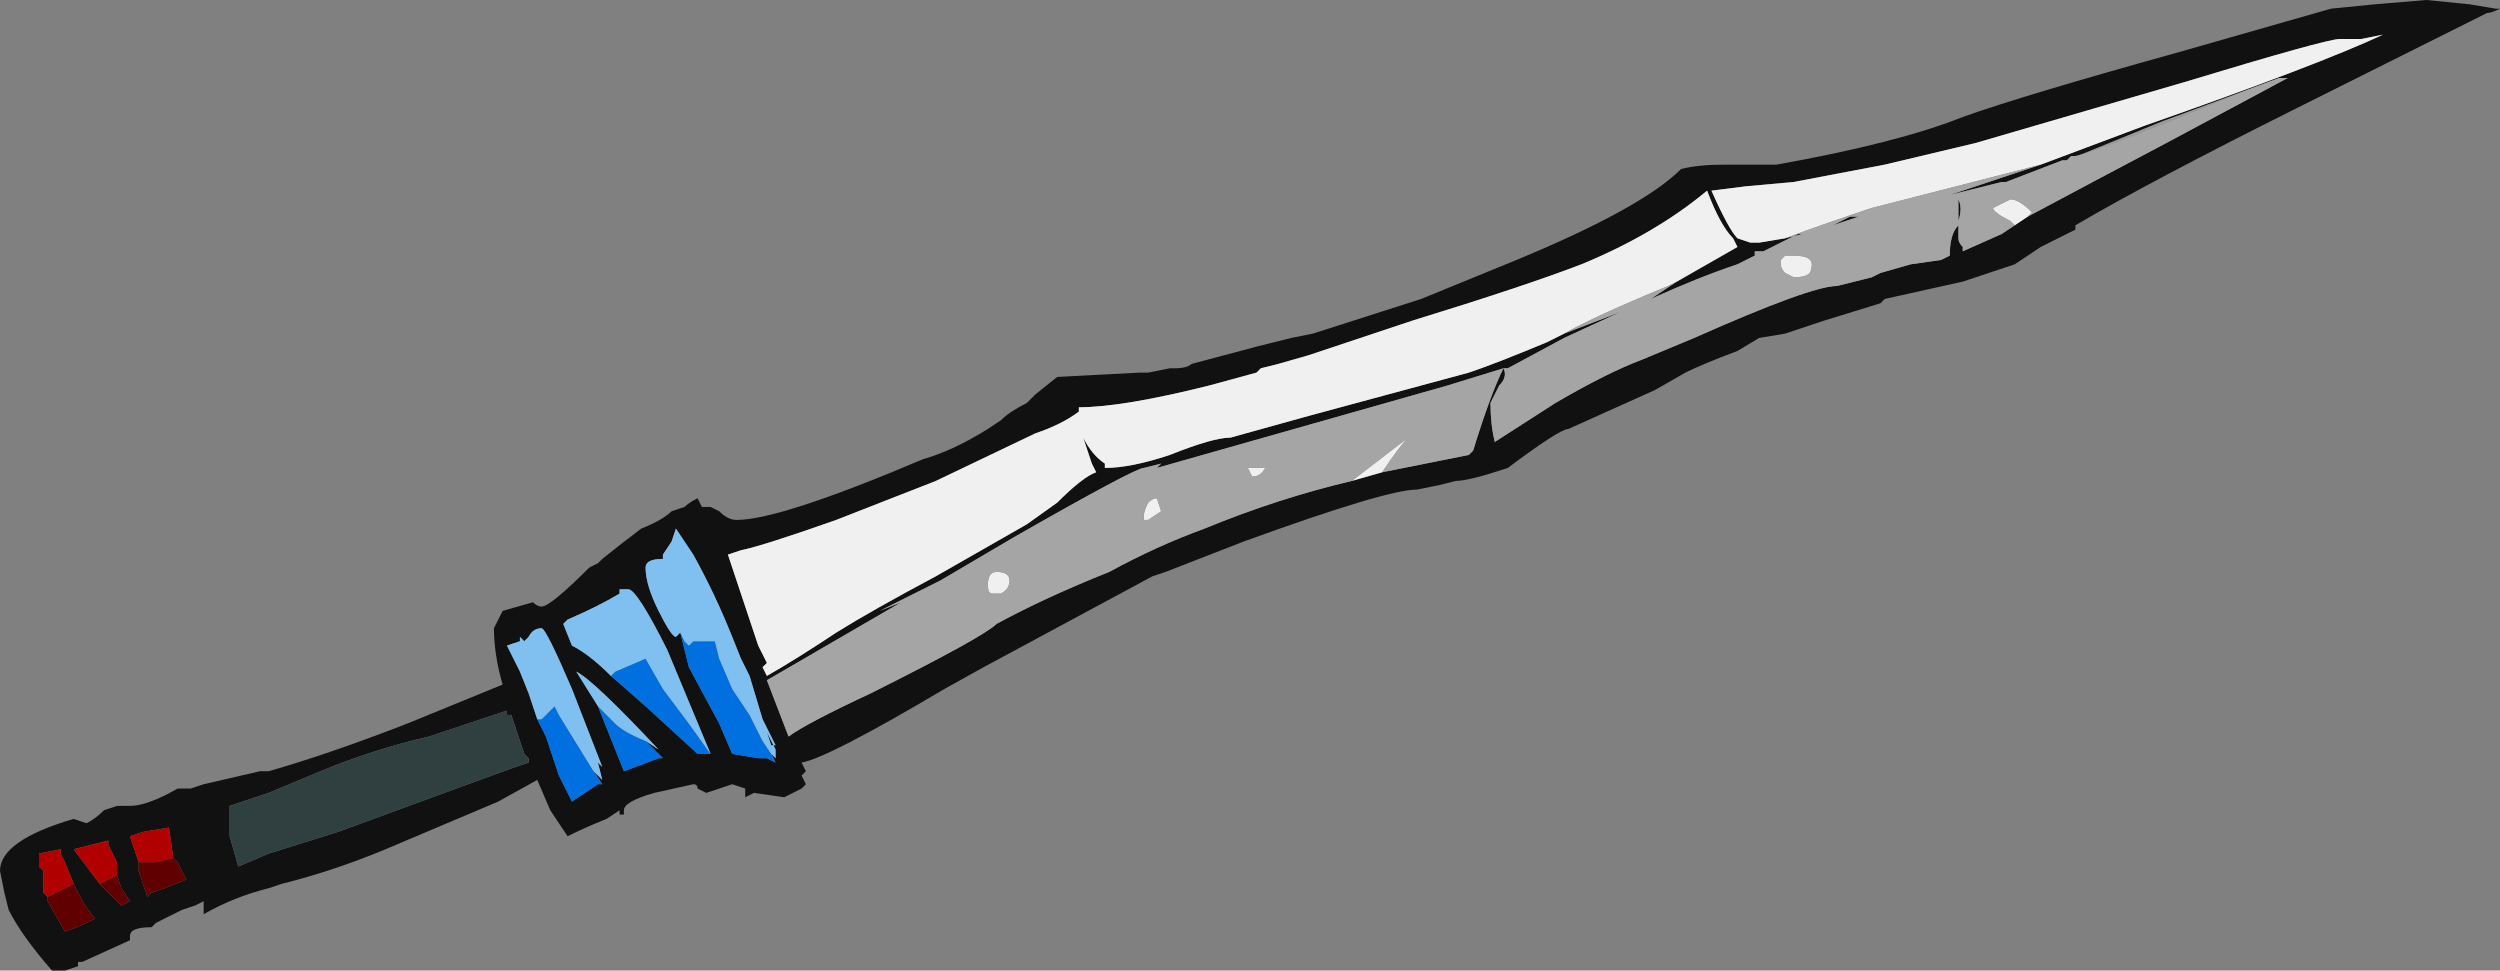 <?xml version="1.0" encoding="UTF-8" standalone="no"?>
<svg xmlns:ffdec="https://www.free-decompiler.com/flash" xmlns:xlink="http://www.w3.org/1999/xlink" ffdec:objectType="frame" height="78.4px" width="201.95px" xmlns="http://www.w3.org/2000/svg">
  <rect width="100%" height="100%" fill="#808080" stroke="none"/>
  <g transform="matrix(1.0, 0.0, 0.0, 1.0, 92.05, 45.15)">
    <use ffdec:characterId="1185" height="11.2" transform="matrix(7.0, 0.0, 0.0, 7.0, -92.05, -45.15)" width="28.85" xlink:href="#shape0"/>
  </g>
  <defs>
    <g id="shape0" transform="matrix(1.0, 0.0, 0.0, 1.0, 13.15, 6.45)">
      <path d="M-5.5 2.3 L-5.5 2.3" fill="#666666" fill-rule="evenodd" stroke="none"/>
      <path d="M10.7 -4.6 L11.8 -5.05 13.15 -5.55 12.75 -5.4 Q11.05 -4.7 10.8 -4.65 L10.75 -4.65 10.7 -4.6" fill="#999999" fill-rule="evenodd" stroke="none"/>
      <path d="M2.0 -2.6 L3.25 -3.0 4.35 -3.45 Q5.8 -4.05 6.25 -4.5 6.45 -4.55 6.75 -4.55 L7.35 -4.55 Q8.75 -4.8 9.5 -5.1 10.2 -5.35 12.0 -5.85 L13.75 -6.35 14.25 -6.4 14.85 -6.45 15.35 -6.4 15.65 -6.35 15.7 -6.35 Q15.6 -6.3 15.55 -6.3 L13.35 -5.2 Q11.65 -4.35 10.8 -3.85 L10.8 -3.8 10.4 -3.6 10.1 -3.4 9.5 -3.2 8.6 -3.0 8.55 -2.95 7.9 -2.75 7.45 -2.6 7.15 -2.55 6.9 -2.4 Q6.5 -2.25 6.3 -2.15 L5.95 -1.95 4.95 -1.5 Q4.85 -1.5 4.25 -1.05 3.8 -0.9 3.65 -0.9 L3.45 -0.85 3.2 -0.8 Q2.85 -0.8 1.2 -0.2 L0.3 0.15 0.15 0.2 -1.8 1.25 -2.25 1.5 Q-3.6 2.3 -3.9 2.35 L-3.85 2.45 -3.9 2.5 -3.85 2.6 -3.9 2.65 -4.1 2.75 -4.45 2.7 -4.55 2.75 -4.55 2.65 -4.7 2.6 -5.0 2.7 -5.1 2.65 Q-5.1 2.6 -5.15 2.6 L-5.6 2.7 Q-5.95 2.8 -5.95 2.9 L-5.95 2.95 -6.0 2.95 -6.0 2.9 -6.15 3.0 Q-6.4 3.1 -6.6 3.2 L-6.8 2.9 -6.95 2.55 -7.4 2.8 -8.7 3.35 Q-9.3 3.6 -9.9 3.75 L-10.05 3.8 Q-10.45 3.9 -10.8 4.1 L-10.8 3.95 -10.9 4.0 -11.05 4.05 -11.35 4.2 -11.4 4.25 Q-11.65 4.25 -11.65 4.35 L-11.65 4.4 -12.2 4.65 -12.25 4.65 -12.25 4.7 -12.4 4.75 -12.55 4.75 Q-12.9 4.35 -13.05 4.05 L-13.1 3.85 -13.15 3.6 Q-13.15 3.25 -12.3 3.0 L-12.15 3.05 Q-12.05 3.0 -11.95 2.9 L-11.8 2.85 -11.65 2.85 Q-11.45 2.85 -11.1 2.65 L-10.95 2.65 -10.8 2.6 -10.15 2.45 -10.05 2.45 Q-9.35 2.25 -8.45 1.9 L-7.35 1.45 Q-7.45 1.1 -7.45 0.8 L-7.35 0.6 -7.0 0.5 Q-6.95 0.55 -6.9 0.55 -6.8 0.55 -6.35 0.1 L-6.25 0.05 -6.2 0.0 Q-5.95 -0.2 -5.75 -0.35 -5.5 -0.45 -5.4 -0.55 L-5.25 -0.6 Q-5.2 -0.65 -5.1 -0.7 L-5.05 -0.6 -4.95 -0.6 -4.85 -0.55 Q-4.75 -0.45 -4.65 -0.45 -4.15 -0.45 -2.5 -1.15 -2.15 -1.25 -1.75 -1.5 L-1.6 -1.6 Q-1.5 -1.7 -1.3 -1.8 L-1.2 -1.9 -0.95 -2.1 0.0 -2.15 0.1 -2.15 0.35 -2.2 0.4 -2.2 Q0.55 -2.2 0.6 -2.25 L1.35 -2.45 1.75 -2.55 2.0 -2.6 M6.2 -3.2 L6.9 -3.6 6.85 -3.7 Q6.7 -3.85 6.55 -4.25 5.95 -3.75 5.1 -3.4 4.45 -3.15 3.15 -2.75 L1.95 -2.35 1.6 -2.25 1.4 -2.2 1.35 -2.15 0.8 -2.0 Q-0.2 -1.75 -0.7 -1.75 L-0.7 -1.7 Q-0.9 -1.55 -1.2 -1.45 L-2.35 -0.9 -3.5 -0.45 Q-4.35 -0.15 -4.6 -0.1 L-4.75 -0.05 -4.4 1.0 -4.3 1.2 -4.35 1.25 -4.3 1.35 Q-3.95 1.15 -3.5 0.85 -3.1 0.6 -2.35 0.2 L-1.3 -0.4 -0.95 -0.65 Q-0.65 -0.95 -0.5 -1.0 L-0.55 -1.1 -0.65 -1.4 Q-0.55 -1.2 -0.4 -1.1 L-0.4 -1.05 Q-0.1 -1.05 0.35 -1.2 0.85 -1.4 1.05 -1.4 L1.95 -1.65 3.8 -2.15 Q4.1 -2.25 4.7 -2.5 L4.9 -2.6 5.55 -2.85 4.9 -2.55 4.25 -2.2 4.2 -2.2 3.55 -2.0 0.2 -1.05 0.25 -1.1 0.05 -1.05 Q-0.05 -1.05 -1.45 -0.25 L-2.3 0.25 -3.0 0.6 -2.75 0.5 -4.3 1.4 -4.05 2.05 Q-3.85 1.9 -3.1 1.55 -1.8 0.9 -1.65 0.75 -1.1 0.45 -0.35 0.15 0.2 -0.15 0.75 -0.35 1.6 -0.7 2.45 -0.9 L2.8 -1.0 3.8 -1.2 3.85 -1.25 Q4.05 -1.9 4.2 -2.2 4.25 -2.1 4.15 -2.0 4.1 -1.9 4.05 -1.8 4.05 -1.55 4.1 -1.35 L4.8 -1.8 Q5.4 -2.15 5.8 -2.3 L6.4 -2.55 Q7.75 -3.15 8.05 -3.15 L8.45 -3.25 8.55 -3.3 8.9 -3.4 9.25 -3.45 9.35 -3.5 Q9.35 -3.75 9.45 -3.85 L9.45 -3.7 Q9.45 -3.65 9.5 -3.6 L9.5 -3.55 9.95 -3.75 10.1 -3.85 10.25 -3.95 11.0 -4.35 11.85 -4.8 13.25 -5.55 13.15 -5.55 11.8 -5.05 10.7 -4.6 10.65 -4.6 10.0 -4.35 9.95 -4.35 9.35 -4.2 10.4 -4.55 11.6 -5.0 Q13.6 -5.7 14.35 -6.05 L14.1 -6.0 13.85 -6.0 Q13.7 -6.0 12.05 -5.5 L9.65 -4.8 8.6 -4.55 7.55 -4.35 7.0 -4.3 6.6 -4.25 Q6.8 -3.8 6.9 -3.7 L7.05 -3.65 7.15 -3.65 7.45 -3.7 7.65 -3.75 7.6 -3.75 7.2 -3.55 7.1 -3.55 7.1 -3.5 6.9 -3.4 Q6.45 -3.25 5.9 -3.0 L6.2 -3.2 M9.45 -4.15 Q9.5 -4.05 9.45 -3.9 9.45 -3.85 9.45 -3.95 L9.45 -4.15 M8.0 -3.85 L8.2 -3.95 8.3 -3.95 8.0 -3.85 M-4.35 2.1 L-4.25 2.25 -4.2 2.3 -4.2 2.2 -4.3 2.0 -4.25 2.15 -4.2 2.15 -4.35 1.85 -4.5 1.35 -4.6 1.15 -4.7 0.9 Q-4.9 0.4 -5.15 -0.05 L-5.35 -0.35 -5.4 -0.2 -5.5 -0.05 -5.5 0.0 Q-5.7 0.0 -5.7 0.1 -5.7 0.3 -5.55 0.6 -5.4 0.9 -5.35 0.9 L-5.3 0.85 -5.2 1.25 -4.85 1.9 -4.7 2.25 -4.4 2.3 -4.3 2.3 -4.2 2.35 -4.25 2.25 -4.35 2.1 M-6.1 1.35 L-5.7 1.7 -5.1 2.25 -4.95 2.25 -5.2 1.9 -4.95 2.25 -5.45 1.05 Q-5.8 0.35 -5.9 0.35 -6.05 0.35 -6.0 0.35 L-6.0 0.4 Q-6.25 0.55 -6.6 0.7 L-6.65 0.75 -6.55 1.0 Q-6.35 1.1 -6.1 1.35 M-5.5 2.3 L-5.7 2.1 -5.55 2.2 Q-6.3 1.4 -6.5 1.3 L-6.25 1.7 -5.95 2.45 -5.55 2.3 -5.5 2.3 -5.5 2.3 M-6.3 2.45 L-6.2 2.55 -6.25 2.35 -6.2 2.4 -6.55 1.5 Q-6.85 0.8 -6.9 0.8 -7.0 0.8 -7.05 0.9 L-7.1 0.95 -7.15 0.9 -7.15 0.95 -7.3 1.0 -7.15 1.3 -7.05 1.55 -6.95 1.85 -6.85 2.05 -6.7 2.5 -6.55 2.8 -6.25 2.6 -6.2 2.6 -6.3 2.45 M-7.3 1.8 L-7.3 1.75 -8.2 2.05 Q-8.85 2.2 -9.45 2.45 L-10.05 2.7 -10.5 2.85 -10.5 3.2 -10.4 3.55 -10.05 3.4 -9.25 3.15 -7.75 2.6 -7.2 2.4 -7.05 2.35 -7.05 2.3 -7.1 2.25 -7.25 1.8 -7.3 1.8 M-11.15 3.45 L-11.2 3.1 -11.5 3.15 -11.65 3.2 -11.55 3.5 -11.55 3.6 -11.45 3.9 -11.4 3.85 -11.25 3.8 -11.0 3.7 -11.1 3.5 -11.15 3.45 M-12.3 3.75 L-12.4 3.5 -12.45 3.4 -12.45 3.35 -12.7 3.4 -12.7 3.55 -12.65 3.6 -12.65 3.85 -12.6 3.9 -12.6 3.95 -12.4 4.3 Q-12.25 4.25 -12.05 4.15 -12.15 4.05 -12.25 3.85 L-12.3 3.75 M-11.8 3.65 L-11.8 3.5 -11.9 3.3 -11.9 3.25 -12.3 3.35 -12.0 3.75 -11.75 4.0 -11.65 3.95 -11.75 3.8 -11.8 3.65" fill="#111111" fill-rule="evenodd" stroke="none"/>
      <path d="M-4.35 2.1 L-4.25 2.25 -4.2 2.35 -4.3 2.3 -4.4 2.3 -4.7 2.25 -4.85 1.9 -5.2 1.25 -5.3 0.85 -5.25 0.95 -5.2 1.0 -5.15 0.95 -4.9 0.95 -4.85 1.15 -4.7 1.5 -4.5 1.8 -4.35 2.1 M-6.1 1.35 L-6.05 1.3 -5.7 1.15 -5.5 1.5 -5.2 1.9 -4.95 2.25 -5.1 2.25 -5.7 1.7 -6.1 1.35 M-5.7 2.1 L-5.5 2.3 -5.55 2.3 -5.95 2.45 -6.25 1.7 -6.05 1.9 Q-5.95 2.0 -5.7 2.1 M-6.3 2.45 L-6.2 2.6 -6.25 2.6 -6.55 2.8 -6.7 2.5 -6.85 2.05 -6.95 1.85 -6.9 1.85 -6.75 1.7 -6.7 1.8 -6.3 2.45" fill="#0070e0" fill-rule="evenodd" stroke="none"/>
      <path d="M-5.3 0.85 L-5.35 0.9 Q-5.4 0.9 -5.55 0.6 -5.7 0.3 -5.7 0.1 -5.7 0.0 -5.5 0.0 L-5.5 -0.05 -5.4 -0.2 -5.35 -0.35 -5.15 -0.05 Q-4.9 0.4 -4.7 0.9 L-4.6 1.15 -4.5 1.35 -4.35 1.85 -4.2 2.15 -4.25 2.15 -4.3 2.0 -4.2 2.2 -4.2 2.3 -4.25 2.25 -4.35 2.1 -4.5 1.8 -4.7 1.5 -4.85 1.15 -4.9 0.95 -5.15 0.95 -5.2 1.0 -5.25 0.95 -5.3 0.85 M-5.2 1.9 L-5.5 1.5 -5.7 1.15 -6.05 1.3 -6.1 1.35 Q-6.35 1.1 -6.55 1.0 L-6.65 0.75 -6.6 0.7 Q-6.25 0.55 -6.0 0.4 L-6.0 0.35 Q-6.05 0.35 -5.9 0.35 -5.8 0.35 -5.45 1.05 L-4.95 2.25 -5.2 1.9 M-5.7 2.1 Q-5.95 2.0 -6.05 1.9 L-6.25 1.7 -6.5 1.3 Q-6.3 1.4 -5.55 2.2 L-5.7 2.1 M-6.95 1.85 L-7.05 1.55 -7.15 1.3 -7.3 1.0 -7.15 0.95 -7.15 0.9 -7.1 0.95 -7.05 0.9 Q-7.0 0.8 -6.9 0.8 -6.85 0.8 -6.55 1.5 L-6.2 2.4 -6.25 2.35 -6.2 2.55 -6.3 2.45 -6.7 1.8 -6.75 1.7 -6.9 1.85 -6.95 1.85" fill="#80c0f0" fill-rule="evenodd" stroke="none"/>
      <path d="M4.9 -2.6 L4.7 -2.5 Q4.1 -2.25 3.8 -2.15 L1.95 -1.65 1.05 -1.4 Q0.85 -1.4 0.35 -1.2 -0.1 -1.05 -0.4 -1.05 L-0.4 -1.1 Q-0.55 -1.2 -0.65 -1.4 L-0.55 -1.1 -0.5 -1.0 Q-0.65 -0.95 -0.95 -0.65 L-1.3 -0.4 -2.35 0.2 Q-3.1 0.6 -3.5 0.85 -3.95 1.15 -4.3 1.35 L-4.35 1.25 -4.3 1.2 -4.4 1.0 -4.75 -0.05 -4.6 -0.1 Q-4.35 -0.15 -3.5 -0.45 L-2.35 -0.9 -1.2 -1.45 Q-0.9 -1.55 -0.7 -1.7 L-0.7 -1.75 Q-0.2 -1.75 0.8 -2.0 L1.35 -2.15 1.4 -2.2 1.6 -2.25 1.95 -2.35 3.15 -2.75 Q4.45 -3.15 5.1 -3.4 5.95 -3.75 6.55 -4.25 6.7 -3.85 6.85 -3.7 L6.9 -3.6 6.2 -3.2 6.1 -3.15 Q5.25 -2.8 4.9 -2.6 M7.45 -3.7 L7.15 -3.65 7.05 -3.65 6.9 -3.7 Q6.8 -3.8 6.6 -4.25 L7.0 -4.3 7.55 -4.35 8.6 -4.55 9.65 -4.8 12.05 -5.5 Q13.7 -6.0 13.85 -6.0 L14.1 -6.0 14.35 -6.05 Q13.6 -5.7 11.6 -5.0 L10.4 -4.55 8.45 -4.05 Q7.85 -3.85 7.45 -3.7 M10.25 -3.95 L10.1 -3.85 10.05 -3.9 Q9.85 -4.0 9.85 -4.05 L10.05 -4.15 Q10.15 -4.15 10.3 -4.0 L10.25 -3.95 M2.8 -1.0 L2.45 -0.9 3.1 -1.4 Q3.0 -1.3 2.8 -1.0 M1.3 -0.95 L1.25 -1.05 1.45 -1.05 Q1.4 -0.95 1.3 -0.95 M0.1 -0.45 L0.05 -0.45 0.05 -0.5 Q0.05 -0.55 0.1 -0.65 0.15 -0.7 0.2 -0.7 L0.25 -0.55 0.1 -0.45 M7.45 -3.3 Q7.4 -3.35 7.4 -3.4 L7.4 -3.45 7.45 -3.5 7.55 -3.5 Q7.8 -3.5 7.75 -3.35 7.75 -3.25 7.55 -3.25 L7.45 -3.3 M-1.75 0.3 Q-1.75 0.15 -1.65 0.15 -1.5 0.15 -1.5 0.25 -1.5 0.35 -1.6 0.4 L-1.7 0.4 Q-1.75 0.4 -1.75 0.3" fill="#f0f0f0" fill-rule="evenodd" stroke="none"/>
      <path d="M4.9 -2.6 Q5.25 -2.8 6.1 -3.15 L6.2 -3.2 5.9 -3.0 Q6.45 -3.25 6.9 -3.4 L7.1 -3.5 7.1 -3.55 7.2 -3.55 7.6 -3.75 7.65 -3.75 7.45 -3.7 Q7.85 -3.85 8.45 -4.05 L10.4 -4.55 9.35 -4.2 9.95 -4.35 10.0 -4.35 10.65 -4.6 10.7 -4.6 10.75 -4.65 10.8 -4.65 Q11.05 -4.7 12.75 -5.4 L13.15 -5.55 13.25 -5.55 11.85 -4.8 11.0 -4.35 10.25 -3.95 10.3 -4.0 Q10.15 -4.15 10.05 -4.15 L9.85 -4.05 Q9.85 -4.0 10.05 -3.9 L10.1 -3.85 9.95 -3.75 9.5 -3.55 9.5 -3.6 Q9.45 -3.65 9.45 -3.7 L9.45 -3.85 Q9.35 -3.75 9.35 -3.5 L9.25 -3.45 8.9 -3.4 8.55 -3.3 8.45 -3.25 8.05 -3.15 Q7.75 -3.15 6.4 -2.55 L5.8 -2.3 Q5.4 -2.15 4.8 -1.8 L4.1 -1.35 Q4.05 -1.55 4.05 -1.8 4.1 -1.9 4.15 -2.0 4.25 -2.1 4.2 -2.2 4.05 -1.9 3.85 -1.25 L3.8 -1.2 2.8 -1.0 Q3.0 -1.3 3.1 -1.4 L2.45 -0.9 Q1.6 -0.7 0.75 -0.35 0.2 -0.15 -0.35 0.15 -1.1 0.45 -1.65 0.75 -1.8 0.9 -3.1 1.55 -3.85 1.9 -4.05 2.05 L-4.3 1.4 -2.75 0.5 -3.0 0.6 -2.3 0.25 -1.45 -0.25 Q-0.05 -1.05 0.05 -1.05 L0.25 -1.1 0.2 -1.05 3.55 -2.0 4.2 -2.2 4.25 -2.2 4.9 -2.55 5.55 -2.85 4.9 -2.6 M0.1 -0.45 L0.25 -0.55 0.2 -0.7 Q0.15 -0.7 0.1 -0.65 0.05 -0.55 0.05 -0.5 L0.05 -0.45 0.1 -0.45 M1.3 -0.95 Q1.4 -0.95 1.45 -1.05 L1.25 -1.05 1.3 -0.95 M9.45 -4.15 L9.45 -3.95 Q9.45 -3.85 9.45 -3.9 9.5 -4.05 9.45 -4.15 M8.0 -3.85 L8.3 -3.95 8.2 -3.95 8.0 -3.85 M7.45 -3.3 L7.55 -3.25 Q7.75 -3.25 7.75 -3.35 7.8 -3.5 7.55 -3.5 L7.45 -3.5 7.4 -3.45 7.4 -3.4 Q7.4 -3.35 7.45 -3.3 M-1.75 0.3 Q-1.75 0.4 -1.7 0.4 L-1.6 0.4 Q-1.5 0.35 -1.5 0.25 -1.5 0.15 -1.65 0.15 -1.75 0.15 -1.75 0.3" fill="#a5a5a5" fill-rule="evenodd" stroke="none"/>
      <path d="M-7.3 1.8 L-7.25 1.8 -7.1 2.25 -7.05 2.3 -7.05 2.35 -7.2 2.4 -7.75 2.6 -9.25 3.15 -10.05 3.4 -10.4 3.55 -10.5 3.2 -10.5 2.85 -10.05 2.7 -9.45 2.45 Q-8.85 2.2 -8.2 2.05 L-7.3 1.75 -7.3 1.8" fill="#304040" fill-rule="evenodd" stroke="none"/>
      <path d="M-11.55 3.5 L-11.65 3.2 -11.5 3.15 -11.2 3.1 -11.15 3.45 -11.35 3.5 -11.55 3.5 M-12.6 3.9 L-12.65 3.85 -12.65 3.6 -12.7 3.55 -12.7 3.4 -12.45 3.35 -12.45 3.4 -12.4 3.5 -12.3 3.75 -12.6 3.9 M-12.0 3.75 L-12.3 3.35 -11.9 3.25 -11.9 3.3 -11.8 3.5 -11.8 3.65 -12.0 3.75" fill="#b00000" fill-rule="evenodd" stroke="none"/>
      <path d="M-11.55 3.5 L-11.35 3.5 -11.15 3.45 -11.1 3.5 -11.0 3.7 -11.25 3.8 -11.4 3.85 -11.45 3.9 -11.55 3.6 -11.55 3.5 M-12.6 3.9 L-12.3 3.75 -12.25 3.85 Q-12.15 4.05 -12.05 4.15 -12.25 4.25 -12.4 4.3 L-12.6 3.95 -12.6 3.9 M-12.0 3.75 L-11.8 3.65 -11.75 3.8 -11.65 3.95 -11.75 4.0 -12.0 3.75" fill="#600000" fill-rule="evenodd" stroke="none"/>
    </g>
  </defs>
</svg>
